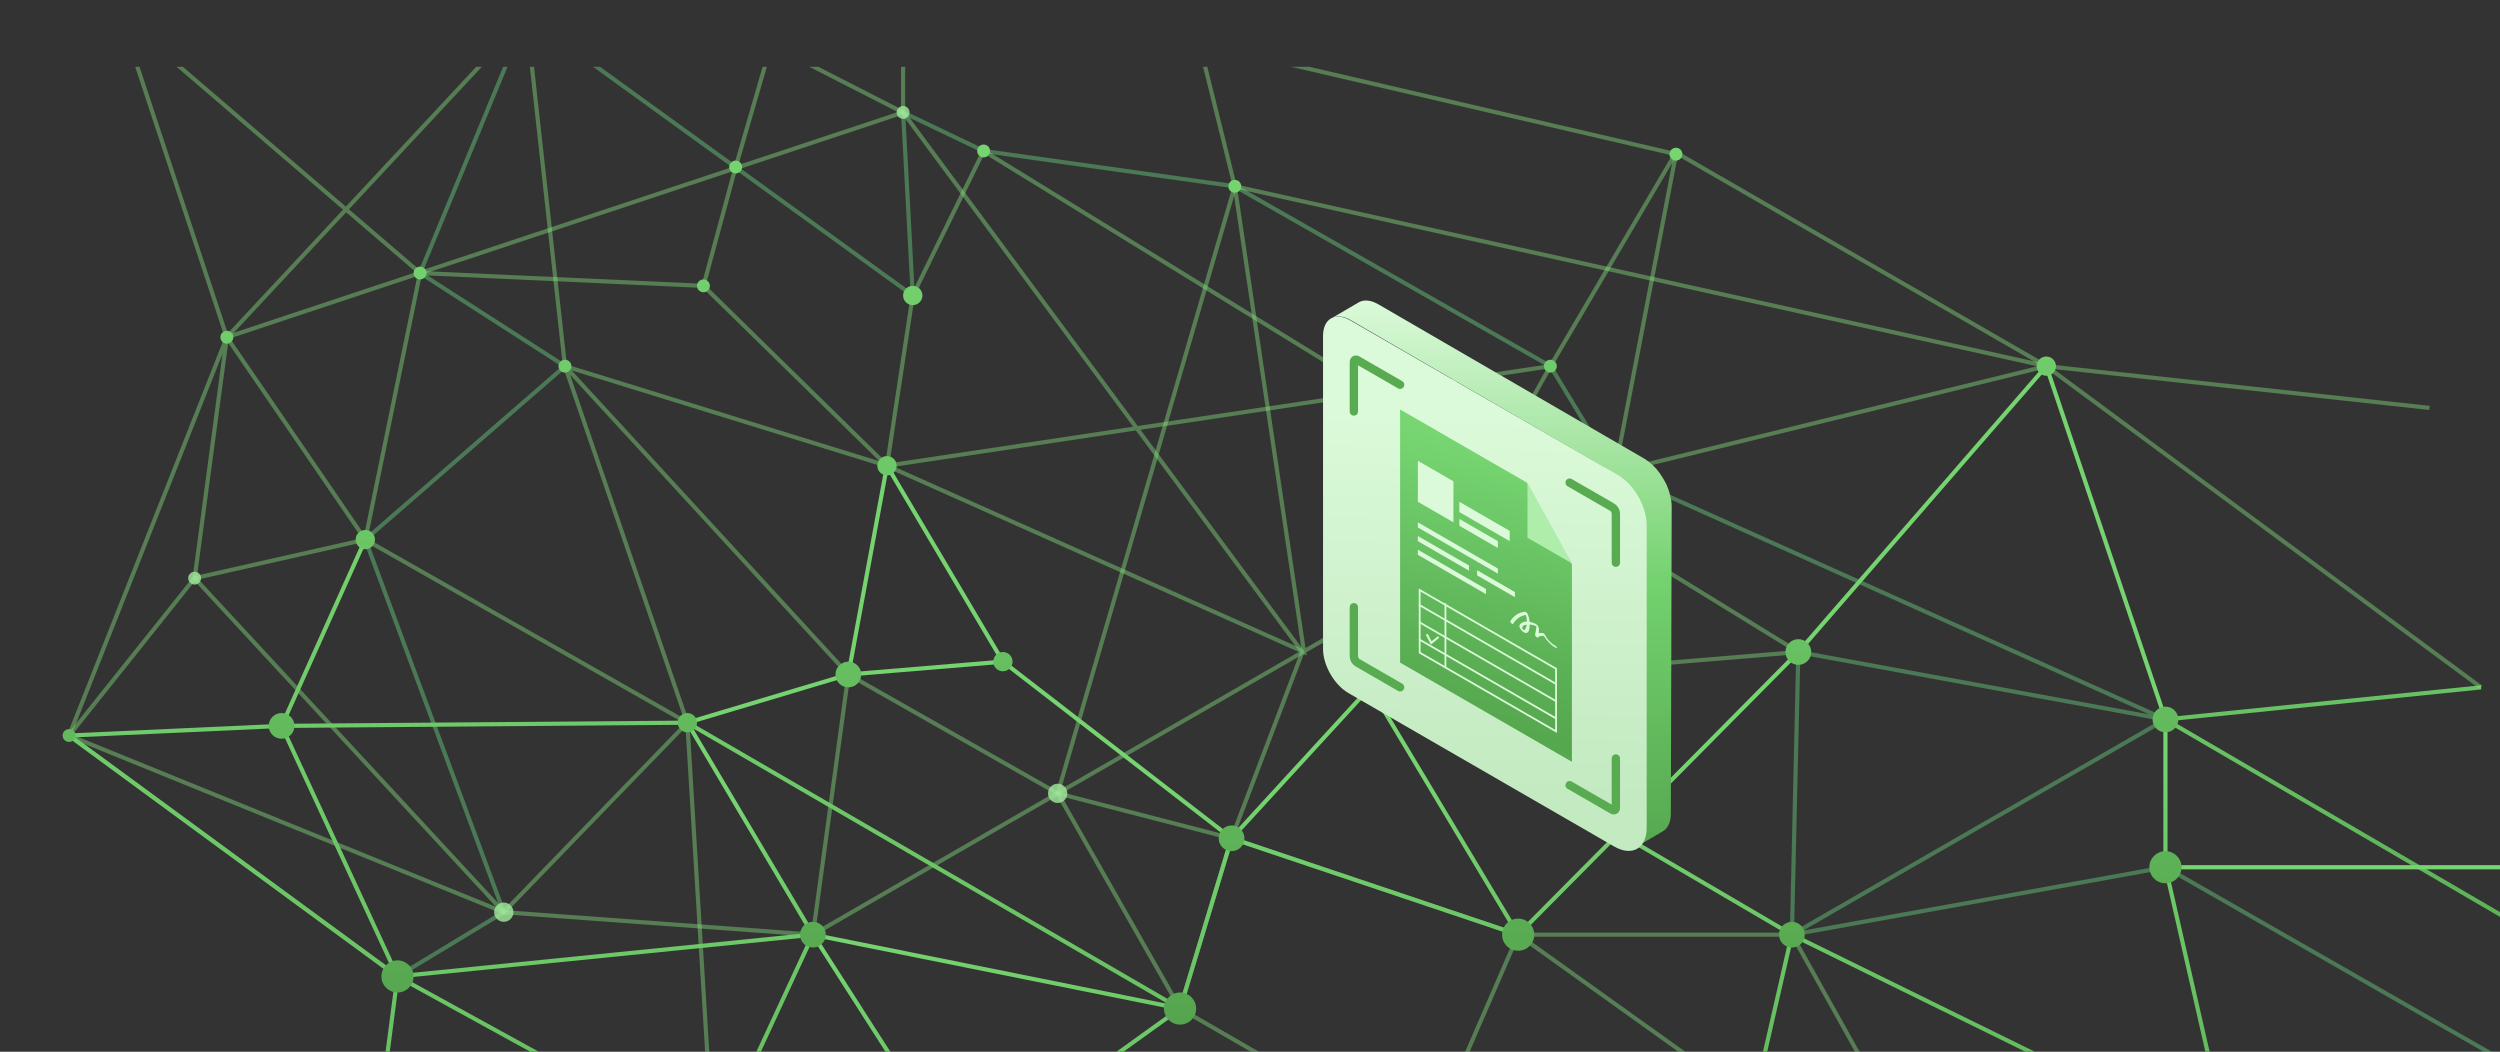 <svg width="599" height="252" viewBox="0 0 599 252" fill="none" xmlns="http://www.w3.org/2000/svg">
<rect x="0" y="0" width="599" height="252" fill="#333333" stroke="none"/>
<g clip-path="url(#clip0_1448_4183)">
<path d="M95.245 233.951L120.707 218.559L87.529 129.289L135.367 87.731L100.646 65.414L126.108 3.848L218.698 70.801L216.383 26.935L235.673 36.17L295.856 44.635L371.471 87.731L386.902 113.127L518.842 172.385M518.842 172.385L430.882 156.224L429.339 223.946M518.842 172.385L429.339 223.946M429.339 223.946L518.842 207.785L607.574 258.577" stroke="#6EE087" stroke-opacity="0.4"/>
<path d="M170.859 275.508L164.686 173.154L120.706 218.559L46.635 138.523L54.35 80.805L16.543 176.233L95.244 233.951" stroke="#89EC83" stroke-opacity="0.4"/>
<path d="M637.665 241.647L518.842 172.385L594.457 164.689" stroke="url(#paint0_linear_1448_4183)"/>
<path d="M518.842 207.786H637.279L607.573 258.578" stroke="url(#paint1_linear_1448_4183)"/>
<path d="M430.882 156.224L235.672 36.17L218.697 70.801L212.525 111.588M203.266 161.611L253.418 190.085L295.084 200.859L282.738 241.647L341.378 275.508L363.754 223.946H429.339" stroke="#89EC83" stroke-opacity="0.4"/>
<path d="M490.293 87.732L295.855 44.635L312.444 156.224L212.524 111.588L168.544 68.492M490.293 87.732L386.901 113.128L253.418 190.085L194.778 223.947L120.706 218.56L16.543 176.233L46.635 138.524L87.528 129.289L54.35 80.805L100.645 65.414L168.544 68.492M490.293 87.732L594.456 164.689M490.293 87.732L582.111 97.736M168.544 68.492L176.26 40.018L184.747 10.774L216.382 26.935V0" stroke="#89EC83" stroke-opacity="0.4"/>
<path d="M430.882 156.224L328.262 164.689L371.471 87.732L212.525 111.588L135.367 87.732M135.367 87.732L164.687 173.154L87.529 129.289L100.646 65.414L216.383 26.935L312.059 156.224L295.084 200.859L363.755 223.946L472.933 302.058M135.367 87.732L203.266 161.611M472.933 302.058L534.274 275.508M472.933 302.058L429.339 223.946" stroke="#89EC83" stroke-opacity="0.4"/>
<path d="M135.367 87.731L126.108 3.848L54.351 80.805L28.889 3.848L100.646 65.414" stroke="#89EC83" stroke-opacity="0.4"/>
<path d="M203.267 161.611L194.779 223.946M282.739 241.647L253.419 190.085L295.856 44.635" stroke="#89EC83" stroke-opacity="0.4"/>
<path d="M371.469 87.731L401.56 36.555L490.292 87.731" stroke="#89EC83" stroke-opacity="0.4"/>
<path d="M386.903 113.128L401.563 36.94L287.369 10.389L295.857 44.635" stroke="#89EC83" stroke-opacity="0.4"/>
<path d="M429.338 223.946L534.273 275.508L518.842 207.785V172.385L490.293 87.731L430.881 156.224L363.754 223.946M429.338 223.946L328.261 164.689M429.338 223.946L420.079 264.349M363.754 223.946L328.261 164.689M363.754 223.946L295.083 200.859M328.261 164.689L295.083 200.859M295.083 200.859L240.301 158.532M295.083 200.859L282.738 241.647M240.301 158.532L203.265 161.611M240.301 158.532L212.524 111.588L203.265 161.611M203.265 161.611L164.686 173.154L194.778 223.946M194.778 223.946L95.244 233.951L170.859 275.508L194.778 223.946Z" stroke="url(#paint2_linear_1448_4183)"/>
<path d="M194.779 223.947L282.739 241.647L230.272 279.356L194.779 223.947Z" stroke="url(#paint3_linear_1448_4183)"/>
<path d="M67.467 173.924L16.543 176.233L95.244 233.951M67.467 173.924L95.244 233.951M67.467 173.924L87.528 129.289M67.467 173.924L164.686 173.154L282.738 241.647M95.244 233.951L90.615 269.351" stroke="url(#paint4_linear_1448_4183)"/>
<path fill-rule="evenodd" clip-rule="evenodd" d="M237.215 36.17C237.215 37.02 236.524 37.709 235.672 37.709C234.819 37.709 234.129 37.02 234.129 36.17C234.129 35.32 234.819 34.631 235.672 34.631C236.524 34.631 237.215 35.32 237.215 36.17ZM401.562 38.479C402.41 38.479 403.105 37.79 403.105 36.94C403.105 36.09 402.41 35.4 401.562 35.4C400.713 35.4 400.018 36.09 400.018 36.94C400.018 37.79 400.713 38.479 401.562 38.479ZM54.351 82.345C55.203 82.345 55.894 81.656 55.894 80.805C55.894 79.955 55.203 79.266 54.351 79.266C53.498 79.266 52.807 79.955 52.807 80.805C52.807 81.656 53.498 82.345 54.351 82.345ZM87.528 131.597C88.807 131.597 89.843 130.564 89.843 129.289C89.843 128.013 88.807 126.98 87.528 126.98C86.25 126.98 85.214 128.013 85.214 129.289C85.214 130.564 86.25 131.597 87.528 131.597ZM214.839 111.588C214.839 112.864 213.803 113.897 212.524 113.897C211.246 113.897 210.21 112.864 210.21 111.588C210.21 110.313 211.246 109.28 212.524 109.28C213.803 109.28 214.839 110.313 214.839 111.588ZM240.301 160.841C241.58 160.841 242.616 159.808 242.616 158.533C242.616 157.257 241.58 156.224 240.301 156.224C239.023 156.224 237.987 157.257 237.987 158.533C237.987 159.808 239.023 160.841 240.301 160.841ZM206.352 161.611C206.352 163.311 204.97 164.689 203.266 164.689C201.561 164.689 200.179 163.311 200.179 161.611C200.179 159.911 201.561 158.533 203.266 158.533C204.97 158.533 206.352 159.911 206.352 161.611ZM282.738 245.495C284.869 245.495 286.596 243.772 286.596 241.647C286.596 239.522 284.869 237.799 282.738 237.799C280.608 237.799 278.88 239.522 278.88 241.647C278.88 243.772 280.608 245.495 282.738 245.495ZM367.612 223.947C367.612 226.071 365.884 227.794 363.754 227.794C361.624 227.794 359.896 226.071 359.896 223.947C359.896 221.822 361.624 220.099 363.754 220.099C365.884 220.099 367.612 221.822 367.612 223.947ZM95.244 237.799C97.375 237.799 99.102 236.076 99.102 233.951C99.102 231.826 97.375 230.103 95.244 230.103C93.114 230.103 91.386 231.826 91.386 233.951C91.386 236.076 93.114 237.799 95.244 237.799ZM433.968 156.224C433.968 157.924 432.587 159.302 430.882 159.302C429.176 159.302 427.795 157.924 427.795 156.224C427.795 154.524 429.176 153.146 430.882 153.146C432.587 153.146 433.968 154.524 433.968 156.224ZM518.842 175.463C520.547 175.463 521.928 174.085 521.928 172.385C521.928 170.685 520.547 169.307 518.842 169.307C517.137 169.307 515.755 170.685 515.755 172.385C515.755 174.085 517.137 175.463 518.842 175.463ZM522.7 207.785C522.7 209.91 520.971 211.633 518.842 211.633C516.712 211.633 514.984 209.91 514.984 207.785C514.984 205.661 516.712 203.938 518.842 203.938C520.971 203.938 522.7 205.661 522.7 207.785ZM429.338 227.025C431.044 227.025 432.425 225.646 432.425 223.947C432.425 222.247 431.044 220.868 429.338 220.868C427.633 220.868 426.252 222.247 426.252 223.947C426.252 225.646 427.633 227.025 429.338 227.025ZM389.216 113.128C389.216 114.403 388.182 115.436 386.902 115.436C385.621 115.436 384.587 114.403 384.587 113.128C384.587 111.852 385.621 110.819 386.902 110.819C388.182 110.819 389.216 111.852 389.216 113.128ZM371.47 89.271C372.319 89.271 373.013 88.582 373.013 87.732C373.013 86.882 372.319 86.192 371.47 86.192C370.621 86.192 369.927 86.882 369.927 87.732C369.927 88.582 370.621 89.271 371.47 89.271ZM492.608 87.732C492.608 89.007 491.574 90.04 490.293 90.04C489.012 90.04 487.978 89.007 487.978 87.732C487.978 86.457 489.012 85.423 490.293 85.423C491.574 85.423 492.608 86.457 492.608 87.732ZM298.17 200.859C298.17 202.559 296.788 203.938 295.084 203.938C293.379 203.938 291.997 202.559 291.997 200.859C291.997 199.159 293.379 197.781 295.084 197.781C296.788 197.781 298.17 199.159 298.17 200.859ZM100.645 66.953C101.498 66.953 102.189 66.264 102.189 65.414C102.189 64.564 101.498 63.875 100.645 63.875C99.793 63.875 99.102 64.564 99.102 65.414C99.102 66.264 99.793 66.953 100.645 66.953ZM167.001 173.154C167.001 174.43 165.965 175.463 164.687 175.463C163.408 175.463 162.372 174.43 162.372 173.154C162.372 171.879 163.408 170.846 164.687 170.846C165.965 170.846 167.001 171.879 167.001 173.154ZM194.778 227.025C196.483 227.025 197.864 225.646 197.864 223.947C197.864 222.247 196.483 220.868 194.778 220.868C193.074 220.868 191.692 222.247 191.692 223.947C191.692 225.646 193.074 227.025 194.778 227.025ZM136.91 87.732C136.91 88.582 136.219 89.271 135.366 89.271C134.514 89.271 133.823 88.582 133.823 87.732C133.823 86.882 134.514 86.192 135.366 86.192C136.219 86.192 136.91 86.882 136.91 87.732ZM168.544 70.031C169.397 70.031 170.088 69.342 170.088 68.492C170.088 67.642 169.397 66.953 168.544 66.953C167.692 66.953 167.001 67.642 167.001 68.492C167.001 69.342 167.692 70.031 168.544 70.031ZM177.803 40.018C177.803 40.868 177.113 41.557 176.26 41.557C175.408 41.557 174.717 40.868 174.717 40.018C174.717 39.168 175.408 38.479 176.26 38.479C177.113 38.479 177.803 39.168 177.803 40.018ZM218.697 73.11C219.976 73.11 221.012 72.076 221.012 70.801C221.012 69.526 219.976 68.492 218.697 68.492C217.419 68.492 216.382 69.526 216.382 70.801C216.382 72.076 217.419 73.11 218.697 73.11ZM295.855 46.175C296.708 46.175 297.398 45.485 297.398 44.635C297.398 43.785 296.708 43.096 295.855 43.096C295.003 43.096 294.312 43.785 294.312 44.635C294.312 45.485 295.003 46.175 295.855 46.175ZM18.086 176.233C18.086 177.083 17.396 177.772 16.543 177.772C15.691 177.772 15 177.083 15 176.233C15 175.382 15.691 174.694 16.543 174.694C17.396 174.694 18.086 175.382 18.086 176.233ZM67.467 177.002C69.172 177.002 70.554 175.624 70.554 173.924C70.554 172.224 69.172 170.846 67.467 170.846C65.763 170.846 64.381 172.224 64.381 173.924C64.381 175.624 65.763 177.002 67.467 177.002Z" fill="url(#paint5_linear_1448_4183)"/>
<path fill-rule="evenodd" clip-rule="evenodd" d="M217.926 26.935C217.926 27.785 217.235 28.474 216.383 28.474C215.53 28.474 214.839 27.785 214.839 26.935C214.839 26.085 215.53 25.396 216.383 25.396C217.235 25.396 217.926 26.085 217.926 26.935ZM48.178 138.524C48.178 139.374 47.488 140.063 46.635 140.063C45.782 140.063 45.092 139.374 45.092 138.524C45.092 137.673 45.782 136.984 46.635 136.984C47.488 136.984 48.178 137.673 48.178 138.524ZM120.707 220.868C121.985 220.868 123.021 219.835 123.021 218.56C123.021 217.284 121.985 216.251 120.707 216.251C119.428 216.251 118.392 217.284 118.392 218.56C118.392 219.835 119.428 220.868 120.707 220.868ZM255.733 190.085C255.733 191.36 254.697 192.394 253.418 192.394C252.14 192.394 251.104 191.36 251.104 190.085C251.104 188.81 252.14 187.777 253.418 187.777C254.697 187.777 255.733 188.81 255.733 190.085ZM328.262 167.768C329.966 167.768 331.348 166.389 331.348 164.689C331.348 162.989 329.966 161.611 328.262 161.611C326.557 161.611 325.175 162.989 325.175 164.689C325.175 166.389 326.557 167.768 328.262 167.768Z" fill="#A3EB9E" fill-opacity="0.8"/>
</g>
<path d="M400.399 119.879C400.383 119.724 400.352 119.583 400.321 119.428C400.26 119.07 400.167 118.711 400.074 118.338C400.027 118.182 399.996 118.026 399.95 117.87C399.811 117.42 399.656 116.983 399.47 116.547C399.455 116.501 399.424 116.438 399.408 116.392V116.361C399.191 115.893 398.959 115.442 398.696 114.991C398.634 114.882 398.556 114.757 398.494 114.648C398.246 114.243 397.998 113.838 397.72 113.45C397.689 113.403 397.658 113.341 397.612 113.294C397.364 112.951 397.101 112.624 396.837 112.313C396.76 112.235 396.682 112.157 396.605 112.079C396.543 112.017 396.481 111.939 396.419 111.877C396.078 111.519 395.706 111.177 395.335 110.865C395.289 110.819 395.227 110.788 395.18 110.741C394.777 110.429 394.375 110.133 393.956 109.884L330.244 72.911C328.401 71.852 326.744 71.743 325.551 72.444L319 76.274C320.193 75.573 321.865 75.666 323.693 76.741L387.405 113.714C387.824 113.963 388.226 114.243 388.629 114.57C388.691 114.617 388.738 114.648 388.8 114.695C389.171 115.006 389.527 115.349 389.883 115.706C389.945 115.769 390.007 115.847 390.069 115.909C390.426 116.298 390.751 116.703 391.076 117.124C391.107 117.17 391.138 117.233 391.185 117.279C391.464 117.669 391.711 118.057 391.959 118.478C392.021 118.587 392.098 118.711 392.16 118.82C392.423 119.288 392.656 119.755 392.873 120.221C392.904 120.268 392.919 120.33 392.935 120.377C393.121 120.813 393.275 121.265 393.415 121.701C393.461 121.856 393.508 122.011 393.539 122.152C393.646 122.51 393.724 122.884 393.786 123.242C393.817 123.397 393.848 123.538 393.863 123.693C393.941 124.191 393.987 124.674 393.987 125.157L393.786 198.761C393.786 200.847 393.043 202.326 391.866 203.011L398.417 199.182C399.594 198.496 400.337 197.018 400.337 194.932L400.538 121.327C400.538 120.844 400.492 120.361 400.414 119.863L400.399 119.879Z" fill="url(#paint6_linear_1448_4183)"/>
<path d="M317 80.5C317 76.358 319.908 74.679 323.495 76.75L387.619 113.772C391.446 115.981 394.547 121.354 394.547 125.772L394.547 198.316C394.547 203.287 391.058 205.301 386.753 202.816L323.062 166.044C319.714 164.111 317 159.41 317 155.544L317 80.5Z" fill="url(#paint7_linear_1448_4183)"/>
<path d="M335.465 98.106L365.894 115.674L370.369 123.912L376.634 135.239L376.634 182.527L335.465 158.758L335.465 98.106Z" fill="url(#paint8_linear_1448_4183)"/>
<rect x="0.217" y="0.375" width="37.737" height="15.002" transform="matrix(0.866 0.5 -2.20305e-08 1 339.967 140.885)" stroke="#DBFAD9" stroke-width="0.5"/>
<line y1="-0.25" x2="38.237" y2="-0.25" transform="matrix(0.866 0.5 -2.20305e-08 1 339.938 145.127)" stroke="#DBFAD9" stroke-width="0.5"/>
<line y1="-0.25" x2="38.237" y2="-0.25" transform="matrix(0.866 0.5 -2.20305e-08 1 339.938 153.395)" stroke="#DBFAD9" stroke-width="0.5"/>
<line y1="-0.25" x2="38.237" y2="-0.25" transform="matrix(0.866 0.5 -2.20305e-08 1 339.938 149.261)" stroke="#DBFAD9" stroke-width="0.5"/>
<line y1="-0.25" x2="15.573" y2="-0.25" transform="matrix(-2.20305e-08 1 -0.866 -0.5 346.109 144.415)" stroke="#DBFAD9" stroke-width="0.5"/>
<rect width="9.835" height="9.835" transform="matrix(0.866 0.5 -2.20305e-08 1 339.725 110.4)" fill="#DBFAD9"/>
<rect width="10.655" height="1.639" transform="matrix(0.866 0.5 -2.20305e-08 1 349.66 124.333)" fill="#DBFAD9"/>
<rect width="13.934" height="2.459" transform="matrix(0.866 0.5 -2.20305e-08 1 349.66 120.235)" fill="#DBFAD9"/>
<rect width="22.13" height="1.229" transform="matrix(0.866 0.5 -2.20305e-08 1 339.725 125.153)" fill="#DBFAD9"/>
<rect width="18.851" height="1.229" transform="matrix(0.866 0.5 -2.20305e-08 1 339.725 131.71)" fill="#DBFAD9"/>
<rect width="14.138" height="1.229" transform="matrix(0.866 0.5 -2.20305e-08 1 339.725 128.432)" fill="#DBFAD9"/>
<rect width="10.45" height="1.229" transform="matrix(0.866 0.5 -2.20305e-08 1 353.92 136.628)" fill="#DBFAD9"/>
<path d="M376.633 134.989L365.986 115.728L365.986 128.842L376.633 134.989Z" fill="#AFEDAB"/>
<path d="M341.852 151.955L342.916 154.045L344.691 152.611" stroke="#DBFAD9" stroke-width="0.5"/>
<path d="M372.534 154.632C371.678 154.228 370.576 153.035 370.249 152.222C370.175 152.084 370.082 151.96 369.98 151.864C369.878 151.768 369.771 151.705 369.671 151.681C369.311 151.63 368.967 151.634 368.645 151.693C368.645 151.693 368.979 150.458 368.359 149.82C367.771 149.212 366.997 149.109 366.485 149.013C366.459 148.422 366.298 147.764 366.02 147.12C365.94 146.97 365.836 146.838 365.724 146.743C365.612 146.647 365.497 146.593 365.394 146.587C363.894 146.721 362.67 147.513 361.857 148.876C361.757 149.06 362.422 149.683 362.521 149.501C363.241 148.288 364.3 147.545 365.598 147.342C365.77 147.903 365.855 148.45 365.845 148.94C365.266 148.891 364.76 149.055 364.371 149.417C364.169 149.623 363.833 149.896 364.228 150.576C364.415 150.879 364.64 151.14 364.878 151.332C365.116 151.525 365.358 151.642 365.579 151.67C366.443 151.666 366.492 150.497 366.496 149.633C366.999 149.662 367.532 149.793 368.08 150.023C368.212 150.141 367.863 151.743 367.8 152.102C367.768 152.289 368.292 152.882 368.436 152.753C368.824 152.438 369.312 152.301 369.863 152.352C370.737 153.707 371.829 154.758 372.911 155.284C373.295 155.466 372.917 154.811 372.534 154.632ZM365.319 150.894C365.144 151.086 364.755 150.8 364.745 150.487C364.722 149.803 365.311 149.763 365.804 149.668C365.736 150.174 365.57 150.592 365.319 150.894Z" fill="#DBFAD9"/>
<path d="M335.465 92.188L325.253 86.292C324.774 86.016 324.387 86.24 324.387 86.792L324.387 98.584" stroke="#58AB51" stroke-width="2" stroke-linecap="round" stroke-linejoin="round"/>
<path d="M376.084 115.64L386.296 121.536C386.774 121.812 387.162 122.484 387.162 123.036L387.162 134.828" stroke="#58AB51" stroke-width="2" stroke-linecap="round" stroke-linejoin="round"/>
<path d="M335.465 164.676L325.253 158.78C324.774 158.504 324.387 157.832 324.387 157.28L324.387 145.488" stroke="#58AB51" stroke-width="2" stroke-linecap="round" stroke-linejoin="round"/>
<path d="M376.084 188.128L386.296 194.024C386.774 194.3 387.162 194.076 387.162 193.524L387.162 181.732" stroke="#58AB51" stroke-width="2" stroke-linecap="round" stroke-linejoin="round"/>
<defs>
<linearGradient id="paint0_linear_1448_4183" x1="525.539" y1="168.771" x2="538.937" y2="263.797" gradientUnits="userSpaceOnUse">
<stop stop-color="#69C364"/>
<stop offset="0.958" stop-color="#56A950"/>
</linearGradient>
<linearGradient id="paint1_linear_1448_4183" x1="525.516" y1="210.479" x2="528.186" y2="275.703" gradientUnits="userSpaceOnUse">
<stop stop-color="#75D470"/>
<stop offset="0.958" stop-color="#63BB5D"/>
</linearGradient>
<linearGradient id="paint2_linear_1448_4183" x1="119.997" y1="97.689" x2="129.789" y2="338.862" gradientUnits="userSpaceOnUse">
<stop offset="0.404" stop-color="#75D370"/>
<stop offset="0.958" stop-color="#56A84F"/>
</linearGradient>
<linearGradient id="paint3_linear_1448_4183" x1="199.738" y1="226.885" x2="208.647" y2="295.557" gradientUnits="userSpaceOnUse">
<stop stop-color="#75D470"/>
<stop offset="0.958" stop-color="#63BA5C"/>
</linearGradient>
<linearGradient id="paint4_linear_1448_4183" x1="31.551" y1="136.716" x2="44.93" y2="313.7" gradientUnits="userSpaceOnUse">
<stop stop-color="#73D06D"/>
<stop offset="0.958" stop-color="#64BB5E"/>
</linearGradient>
<linearGradient id="paint5_linear_1448_4183" x1="268.433" y1="245.495" x2="268.433" y2="34.631" gradientUnits="userSpaceOnUse">
<stop stop-color="#55A54E"/>
<stop offset="0.479" stop-color="#69C363"/>
<stop offset="1" stop-color="#76D571"/>
</linearGradient>
<linearGradient id="paint6_linear_1448_4183" x1="359.702" y1="203.01" x2="359.702" y2="72" gradientUnits="userSpaceOnUse">
<stop stop-color="#56A850"/>
<stop offset="0.479" stop-color="#73D16E"/>
<stop offset="1" stop-color="#DBFAD9"/>
</linearGradient>
<linearGradient id="paint7_linear_1448_4183" x1="335.5" y1="98.5" x2="332.73" y2="189.901" gradientUnits="userSpaceOnUse">
<stop stop-color="#DBFAD9"/>
<stop offset="1" stop-color="#C3EAC1"/>
</linearGradient>
<linearGradient id="paint8_linear_1448_4183" x1="337.574" y1="102.171" x2="323.195" y2="166.315" gradientUnits="userSpaceOnUse">
<stop offset="0.004" stop-color="#77D672"/>
<stop offset="0.797" stop-color="#5AAE53"/>
<stop offset="1" stop-color="#56A84F"/>
</linearGradient>
<clipPath id="clip0_1448_4183">
<rect width="584" height="236" fill="white" transform="translate(15 16)"/>
</clipPath>
</defs>
</svg>
